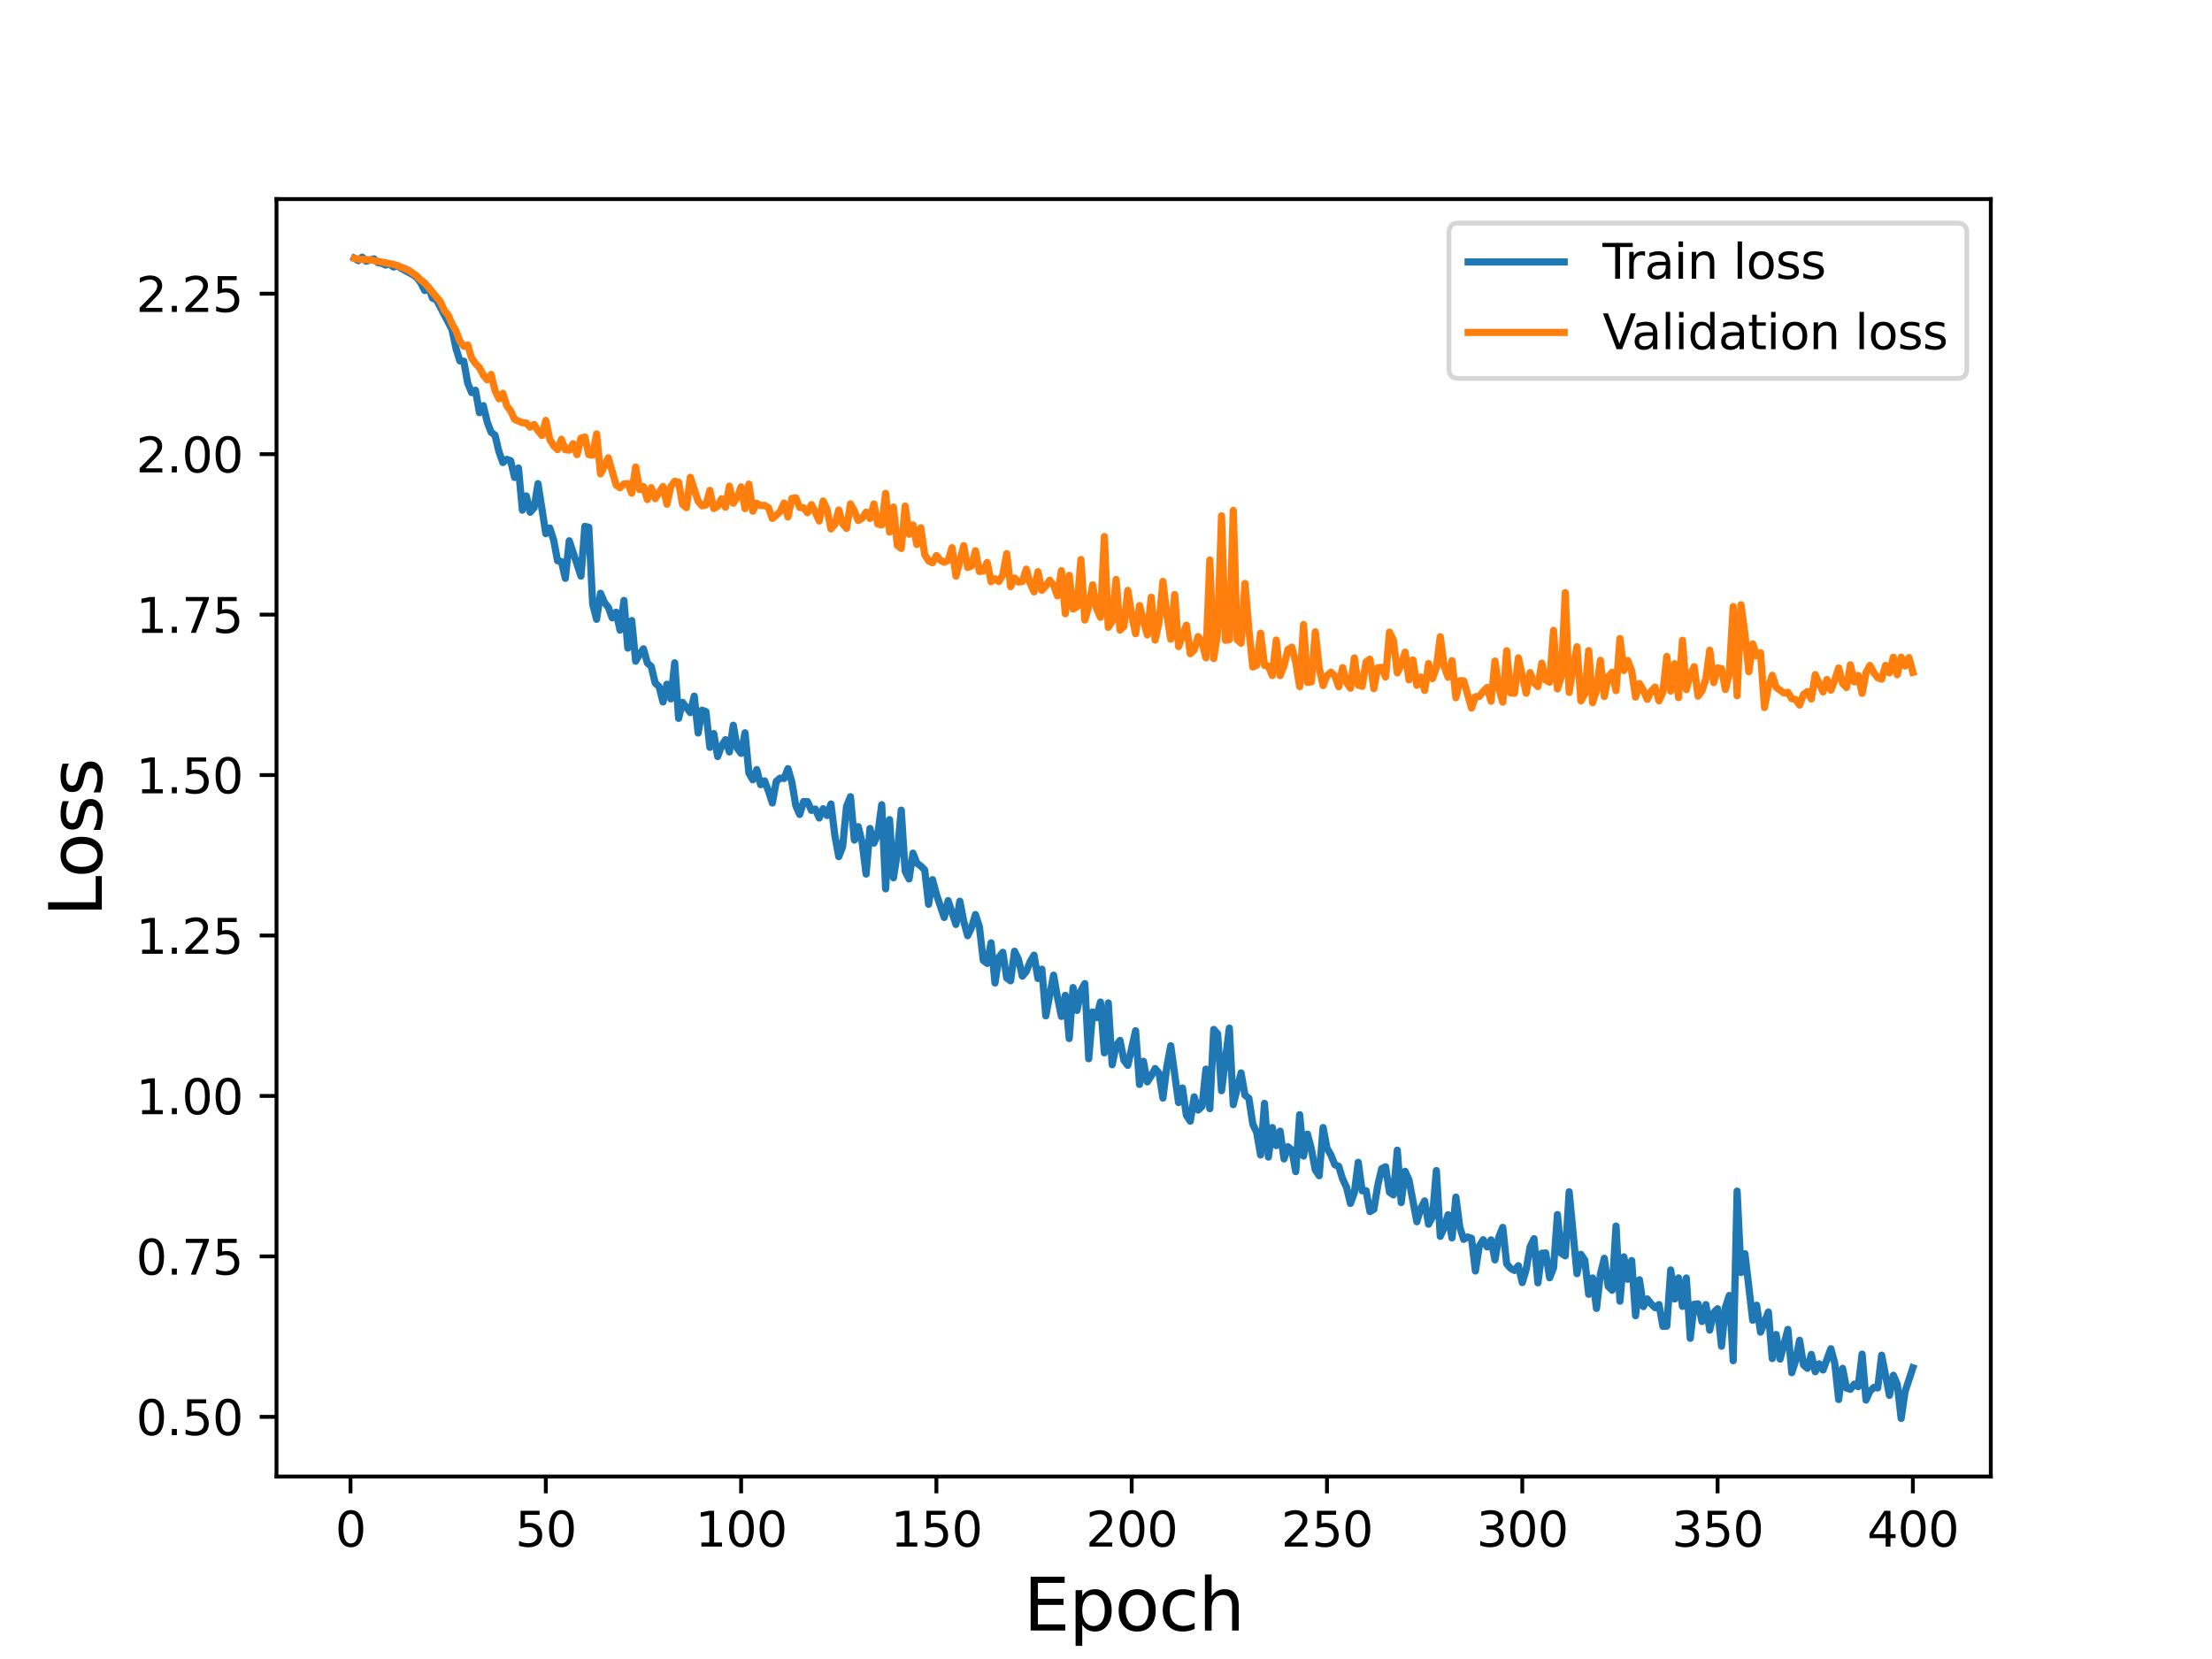 <?xml version="1.0" encoding="utf-8" standalone="no"?>
<!DOCTYPE svg PUBLIC "-//W3C//DTD SVG 1.1//EN"
  "http://www.w3.org/Graphics/SVG/1.1/DTD/svg11.dtd">
<svg height="345.6pt" version="1.1" viewBox="0 0 460.8 345.6" width="460.8pt" xmlns="http://www.w3.org/2000/svg" xmlns:xlink="http://www.w3.org/1999/xlink">
 <defs>
  <style type="text/css">*{stroke-linecap:butt;stroke-linejoin:round;}</style>
 </defs>
 <g id="figure_1">
  <g id="patch_1">
   <path d="M 0 345.6 
L 460.8 345.6 
L 460.8 0 
L 0 0 
z
" style="fill:#ffffff;"/>
  </g>
  <g id="axes_1">
   <g id="patch_2">
    <path d="M 57.6 307.584 
L 414.72 307.584 
L 414.72 41.472 
L 57.6 41.472 
z
" style="fill:#ffffff;"/>
   </g>
   <g id="matplotlib.axis_1">
    <g id="xtick_1">
     <g id="line2d_1">
      <defs>
       <path d="M 0 0 
L 0 3.5 
" id="m1af3129bb6" style="stroke:#000000;stroke-width:0.8;"/>
      </defs>
      <g>
       <use style="stroke:#000000;stroke-width:0.8;" x="73.019" xlink:href="#m1af3129bb6" y="307.584"/>
      </g>
     </g>
     <g id="text_1">
      <!-- 0 -->
      <g transform="translate(69.838 322.182)scale(0.1 -0.1)">
       <defs>
        <path d="M 2034 4250 
Q 1547 4250 1301 3770 
Q 1056 3291 1056 2328 
Q 1056 1369 1301 889 
Q 1547 409 2034 409 
Q 2525 409 2770 889 
Q 3016 1369 3016 2328 
Q 3016 3291 2770 3770 
Q 2525 4250 2034 4250 
z
M 2034 4750 
Q 2819 4750 3233 4129 
Q 3647 3509 3647 2328 
Q 3647 1150 3233 529 
Q 2819 -91 2034 -91 
Q 1250 -91 836 529 
Q 422 1150 422 2328 
Q 422 3509 836 4129 
Q 1250 4750 2034 4750 
z
" id="DejaVuSans-30" transform="scale(0.016)"/>
       </defs>
       <use xlink:href="#DejaVuSans-30"/>
      </g>
     </g>
    </g>
    <g id="xtick_2">
     <g id="line2d_2">
      <g>
       <use style="stroke:#000000;stroke-width:0.8;" x="113.703" xlink:href="#m1af3129bb6" y="307.584"/>
      </g>
     </g>
     <g id="text_2">
      <!-- 50 -->
      <g transform="translate(107.34 322.182)scale(0.1 -0.1)">
       <defs>
        <path d="M 691 4666 
L 3169 4666 
L 3169 4134 
L 1269 4134 
L 1269 2991 
Q 1406 3038 1543 3061 
Q 1681 3084 1819 3084 
Q 2600 3084 3056 2656 
Q 3513 2228 3513 1497 
Q 3513 744 3044 326 
Q 2575 -91 1722 -91 
Q 1428 -91 1123 -41 
Q 819 9 494 109 
L 494 744 
Q 775 591 1075 516 
Q 1375 441 1709 441 
Q 2250 441 2565 725 
Q 2881 1009 2881 1497 
Q 2881 1984 2565 2268 
Q 2250 2553 1709 2553 
Q 1456 2553 1204 2497 
Q 953 2441 691 2322 
L 691 4666 
z
" id="DejaVuSans-35" transform="scale(0.016)"/>
       </defs>
       <use xlink:href="#DejaVuSans-35"/>
       <use x="63.623" xlink:href="#DejaVuSans-30"/>
      </g>
     </g>
    </g>
    <g id="xtick_3">
     <g id="line2d_3">
      <g>
       <use style="stroke:#000000;stroke-width:0.8;" x="154.386" xlink:href="#m1af3129bb6" y="307.584"/>
      </g>
     </g>
     <g id="text_3">
      <!-- 100 -->
      <g transform="translate(144.842 322.182)scale(0.1 -0.1)">
       <defs>
        <path d="M 794 531 
L 1825 531 
L 1825 4091 
L 703 3866 
L 703 4441 
L 1819 4666 
L 2450 4666 
L 2450 531 
L 3481 531 
L 3481 0 
L 794 0 
L 794 531 
z
" id="DejaVuSans-31" transform="scale(0.016)"/>
       </defs>
       <use xlink:href="#DejaVuSans-31"/>
       <use x="63.623" xlink:href="#DejaVuSans-30"/>
       <use x="127.246" xlink:href="#DejaVuSans-30"/>
      </g>
     </g>
    </g>
    <g id="xtick_4">
     <g id="line2d_4">
      <g>
       <use style="stroke:#000000;stroke-width:0.8;" x="195.07" xlink:href="#m1af3129bb6" y="307.584"/>
      </g>
     </g>
     <g id="text_4">
      <!-- 150 -->
      <g transform="translate(185.526 322.182)scale(0.1 -0.1)">
       <use xlink:href="#DejaVuSans-31"/>
       <use x="63.623" xlink:href="#DejaVuSans-35"/>
       <use x="127.246" xlink:href="#DejaVuSans-30"/>
      </g>
     </g>
    </g>
    <g id="xtick_5">
     <g id="line2d_5">
      <g>
       <use style="stroke:#000000;stroke-width:0.8;" x="235.753" xlink:href="#m1af3129bb6" y="307.584"/>
      </g>
     </g>
     <g id="text_5">
      <!-- 200 -->
      <g transform="translate(226.209 322.182)scale(0.1 -0.1)">
       <defs>
        <path d="M 1228 531 
L 3431 531 
L 3431 0 
L 469 0 
L 469 531 
Q 828 903 1448 1529 
Q 2069 2156 2228 2338 
Q 2531 2678 2651 2914 
Q 2772 3150 2772 3378 
Q 2772 3750 2511 3984 
Q 2250 4219 1831 4219 
Q 1534 4219 1204 4116 
Q 875 4013 500 3803 
L 500 4441 
Q 881 4594 1212 4672 
Q 1544 4750 1819 4750 
Q 2544 4750 2975 4387 
Q 3406 4025 3406 3419 
Q 3406 3131 3298 2873 
Q 3191 2616 2906 2266 
Q 2828 2175 2409 1742 
Q 1991 1309 1228 531 
z
" id="DejaVuSans-32" transform="scale(0.016)"/>
       </defs>
       <use xlink:href="#DejaVuSans-32"/>
       <use x="63.623" xlink:href="#DejaVuSans-30"/>
       <use x="127.246" xlink:href="#DejaVuSans-30"/>
      </g>
     </g>
    </g>
    <g id="xtick_6">
     <g id="line2d_6">
      <g>
       <use style="stroke:#000000;stroke-width:0.8;" x="276.437" xlink:href="#m1af3129bb6" y="307.584"/>
      </g>
     </g>
     <g id="text_6">
      <!-- 250 -->
      <g transform="translate(266.893 322.182)scale(0.1 -0.1)">
       <use xlink:href="#DejaVuSans-32"/>
       <use x="63.623" xlink:href="#DejaVuSans-35"/>
       <use x="127.246" xlink:href="#DejaVuSans-30"/>
      </g>
     </g>
    </g>
    <g id="xtick_7">
     <g id="line2d_7">
      <g>
       <use style="stroke:#000000;stroke-width:0.8;" x="317.12" xlink:href="#m1af3129bb6" y="307.584"/>
      </g>
     </g>
     <g id="text_7">
      <!-- 300 -->
      <g transform="translate(307.576 322.182)scale(0.1 -0.1)">
       <defs>
        <path d="M 2597 2516 
Q 3050 2419 3304 2112 
Q 3559 1806 3559 1356 
Q 3559 666 3084 287 
Q 2609 -91 1734 -91 
Q 1441 -91 1130 -33 
Q 819 25 488 141 
L 488 750 
Q 750 597 1062 519 
Q 1375 441 1716 441 
Q 2309 441 2620 675 
Q 2931 909 2931 1356 
Q 2931 1769 2642 2001 
Q 2353 2234 1838 2234 
L 1294 2234 
L 1294 2753 
L 1863 2753 
Q 2328 2753 2575 2939 
Q 2822 3125 2822 3475 
Q 2822 3834 2567 4026 
Q 2313 4219 1838 4219 
Q 1578 4219 1281 4162 
Q 984 4106 628 3988 
L 628 4550 
Q 988 4650 1302 4700 
Q 1616 4750 1894 4750 
Q 2613 4750 3031 4423 
Q 3450 4097 3450 3541 
Q 3450 3153 3228 2886 
Q 3006 2619 2597 2516 
z
" id="DejaVuSans-33" transform="scale(0.016)"/>
       </defs>
       <use xlink:href="#DejaVuSans-33"/>
       <use x="63.623" xlink:href="#DejaVuSans-30"/>
       <use x="127.246" xlink:href="#DejaVuSans-30"/>
      </g>
     </g>
    </g>
    <g id="xtick_8">
     <g id="line2d_8">
      <g>
       <use style="stroke:#000000;stroke-width:0.8;" x="357.804" xlink:href="#m1af3129bb6" y="307.584"/>
      </g>
     </g>
     <g id="text_8">
      <!-- 350 -->
      <g transform="translate(348.26 322.182)scale(0.1 -0.1)">
       <use xlink:href="#DejaVuSans-33"/>
       <use x="63.623" xlink:href="#DejaVuSans-35"/>
       <use x="127.246" xlink:href="#DejaVuSans-30"/>
      </g>
     </g>
    </g>
    <g id="xtick_9">
     <g id="line2d_9">
      <g>
       <use style="stroke:#000000;stroke-width:0.8;" x="398.487" xlink:href="#m1af3129bb6" y="307.584"/>
      </g>
     </g>
     <g id="text_9">
      <!-- 400 -->
      <g transform="translate(388.944 322.182)scale(0.1 -0.1)">
       <defs>
        <path d="M 2419 4116 
L 825 1625 
L 2419 1625 
L 2419 4116 
z
M 2253 4666 
L 3047 4666 
L 3047 1625 
L 3713 1625 
L 3713 1100 
L 3047 1100 
L 3047 0 
L 2419 0 
L 2419 1100 
L 313 1100 
L 313 1709 
L 2253 4666 
z
" id="DejaVuSans-34" transform="scale(0.016)"/>
       </defs>
       <use xlink:href="#DejaVuSans-34"/>
       <use x="63.623" xlink:href="#DejaVuSans-30"/>
       <use x="127.246" xlink:href="#DejaVuSans-30"/>
      </g>
     </g>
    </g>
    <g id="text_10">
     <!-- Epoch -->
     <g transform="translate(213.194 339.66)scale(0.15 -0.15)">
      <defs>
       <path d="M 628 4666 
L 3578 4666 
L 3578 4134 
L 1259 4134 
L 1259 2753 
L 3481 2753 
L 3481 2222 
L 1259 2222 
L 1259 531 
L 3634 531 
L 3634 0 
L 628 0 
L 628 4666 
z
" id="DejaVuSans-45" transform="scale(0.016)"/>
       <path d="M 1159 525 
L 1159 -1331 
L 581 -1331 
L 581 3500 
L 1159 3500 
L 1159 2969 
Q 1341 3281 1617 3432 
Q 1894 3584 2278 3584 
Q 2916 3584 3314 3078 
Q 3713 2572 3713 1747 
Q 3713 922 3314 415 
Q 2916 -91 2278 -91 
Q 1894 -91 1617 61 
Q 1341 213 1159 525 
z
M 3116 1747 
Q 3116 2381 2855 2742 
Q 2594 3103 2138 3103 
Q 1681 3103 1420 2742 
Q 1159 2381 1159 1747 
Q 1159 1113 1420 752 
Q 1681 391 2138 391 
Q 2594 391 2855 752 
Q 3116 1113 3116 1747 
z
" id="DejaVuSans-70" transform="scale(0.016)"/>
       <path d="M 1959 3097 
Q 1497 3097 1228 2736 
Q 959 2375 959 1747 
Q 959 1119 1226 758 
Q 1494 397 1959 397 
Q 2419 397 2687 759 
Q 2956 1122 2956 1747 
Q 2956 2369 2687 2733 
Q 2419 3097 1959 3097 
z
M 1959 3584 
Q 2709 3584 3137 3096 
Q 3566 2609 3566 1747 
Q 3566 888 3137 398 
Q 2709 -91 1959 -91 
Q 1206 -91 779 398 
Q 353 888 353 1747 
Q 353 2609 779 3096 
Q 1206 3584 1959 3584 
z
" id="DejaVuSans-6f" transform="scale(0.016)"/>
       <path d="M 3122 3366 
L 3122 2828 
Q 2878 2963 2633 3030 
Q 2388 3097 2138 3097 
Q 1578 3097 1268 2742 
Q 959 2388 959 1747 
Q 959 1106 1268 751 
Q 1578 397 2138 397 
Q 2388 397 2633 464 
Q 2878 531 3122 666 
L 3122 134 
Q 2881 22 2623 -34 
Q 2366 -91 2075 -91 
Q 1284 -91 818 406 
Q 353 903 353 1747 
Q 353 2603 823 3093 
Q 1294 3584 2113 3584 
Q 2378 3584 2631 3529 
Q 2884 3475 3122 3366 
z
" id="DejaVuSans-63" transform="scale(0.016)"/>
       <path d="M 3513 2113 
L 3513 0 
L 2938 0 
L 2938 2094 
Q 2938 2591 2744 2837 
Q 2550 3084 2163 3084 
Q 1697 3084 1428 2787 
Q 1159 2491 1159 1978 
L 1159 0 
L 581 0 
L 581 4863 
L 1159 4863 
L 1159 2956 
Q 1366 3272 1645 3428 
Q 1925 3584 2291 3584 
Q 2894 3584 3203 3211 
Q 3513 2838 3513 2113 
z
" id="DejaVuSans-68" transform="scale(0.016)"/>
      </defs>
      <use xlink:href="#DejaVuSans-45"/>
      <use x="63.184" xlink:href="#DejaVuSans-70"/>
      <use x="126.66" xlink:href="#DejaVuSans-6f"/>
      <use x="187.842" xlink:href="#DejaVuSans-63"/>
      <use x="242.822" xlink:href="#DejaVuSans-68"/>
     </g>
    </g>
   </g>
   <g id="matplotlib.axis_2">
    <g id="ytick_1">
     <g id="line2d_10">
      <defs>
       <path d="M 0 0 
L -3.5 0 
" id="m74e83a7c01" style="stroke:#000000;stroke-width:0.8;"/>
      </defs>
      <g>
       <use style="stroke:#000000;stroke-width:0.8;" x="57.6" xlink:href="#m74e83a7c01" y="295.158"/>
      </g>
     </g>
     <g id="text_11">
      <!-- 0.50 -->
      <g transform="translate(28.334 298.957)scale(0.1 -0.1)">
       <defs>
        <path d="M 684 794 
L 1344 794 
L 1344 0 
L 684 0 
L 684 794 
z
" id="DejaVuSans-2e" transform="scale(0.016)"/>
       </defs>
       <use xlink:href="#DejaVuSans-30"/>
       <use x="63.623" xlink:href="#DejaVuSans-2e"/>
       <use x="95.41" xlink:href="#DejaVuSans-35"/>
       <use x="159.033" xlink:href="#DejaVuSans-30"/>
      </g>
     </g>
    </g>
    <g id="ytick_2">
     <g id="line2d_11">
      <g>
       <use style="stroke:#000000;stroke-width:0.8;" x="57.6" xlink:href="#m74e83a7c01" y="261.733"/>
      </g>
     </g>
     <g id="text_12">
      <!-- 0.75 -->
      <g transform="translate(28.334 265.532)scale(0.1 -0.1)">
       <defs>
        <path d="M 525 4666 
L 3525 4666 
L 3525 4397 
L 1831 0 
L 1172 0 
L 2766 4134 
L 525 4134 
L 525 4666 
z
" id="DejaVuSans-37" transform="scale(0.016)"/>
       </defs>
       <use xlink:href="#DejaVuSans-30"/>
       <use x="63.623" xlink:href="#DejaVuSans-2e"/>
       <use x="95.41" xlink:href="#DejaVuSans-37"/>
       <use x="159.033" xlink:href="#DejaVuSans-35"/>
      </g>
     </g>
    </g>
    <g id="ytick_3">
     <g id="line2d_12">
      <g>
       <use style="stroke:#000000;stroke-width:0.8;" x="57.6" xlink:href="#m74e83a7c01" y="228.308"/>
      </g>
     </g>
     <g id="text_13">
      <!-- 1.00 -->
      <g transform="translate(28.334 232.107)scale(0.1 -0.1)">
       <use xlink:href="#DejaVuSans-31"/>
       <use x="63.623" xlink:href="#DejaVuSans-2e"/>
       <use x="95.41" xlink:href="#DejaVuSans-30"/>
       <use x="159.033" xlink:href="#DejaVuSans-30"/>
      </g>
     </g>
    </g>
    <g id="ytick_4">
     <g id="line2d_13">
      <g>
       <use style="stroke:#000000;stroke-width:0.8;" x="57.6" xlink:href="#m74e83a7c01" y="194.883"/>
      </g>
     </g>
     <g id="text_14">
      <!-- 1.25 -->
      <g transform="translate(28.334 198.682)scale(0.1 -0.1)">
       <use xlink:href="#DejaVuSans-31"/>
       <use x="63.623" xlink:href="#DejaVuSans-2e"/>
       <use x="95.41" xlink:href="#DejaVuSans-32"/>
       <use x="159.033" xlink:href="#DejaVuSans-35"/>
      </g>
     </g>
    </g>
    <g id="ytick_5">
     <g id="line2d_14">
      <g>
       <use style="stroke:#000000;stroke-width:0.8;" x="57.6" xlink:href="#m74e83a7c01" y="161.458"/>
      </g>
     </g>
     <g id="text_15">
      <!-- 1.50 -->
      <g transform="translate(28.334 165.257)scale(0.1 -0.1)">
       <use xlink:href="#DejaVuSans-31"/>
       <use x="63.623" xlink:href="#DejaVuSans-2e"/>
       <use x="95.41" xlink:href="#DejaVuSans-35"/>
       <use x="159.033" xlink:href="#DejaVuSans-30"/>
      </g>
     </g>
    </g>
    <g id="ytick_6">
     <g id="line2d_15">
      <g>
       <use style="stroke:#000000;stroke-width:0.8;" x="57.6" xlink:href="#m74e83a7c01" y="128.033"/>
      </g>
     </g>
     <g id="text_16">
      <!-- 1.75 -->
      <g transform="translate(28.334 131.832)scale(0.1 -0.1)">
       <use xlink:href="#DejaVuSans-31"/>
       <use x="63.623" xlink:href="#DejaVuSans-2e"/>
       <use x="95.41" xlink:href="#DejaVuSans-37"/>
       <use x="159.033" xlink:href="#DejaVuSans-35"/>
      </g>
     </g>
    </g>
    <g id="ytick_7">
     <g id="line2d_16">
      <g>
       <use style="stroke:#000000;stroke-width:0.8;" x="57.6" xlink:href="#m74e83a7c01" y="94.608"/>
      </g>
     </g>
     <g id="text_17">
      <!-- 2.00 -->
      <g transform="translate(28.334 98.407)scale(0.1 -0.1)">
       <use xlink:href="#DejaVuSans-32"/>
       <use x="63.623" xlink:href="#DejaVuSans-2e"/>
       <use x="95.41" xlink:href="#DejaVuSans-30"/>
       <use x="159.033" xlink:href="#DejaVuSans-30"/>
      </g>
     </g>
    </g>
    <g id="ytick_8">
     <g id="line2d_17">
      <g>
       <use style="stroke:#000000;stroke-width:0.8;" x="57.6" xlink:href="#m74e83a7c01" y="61.183"/>
      </g>
     </g>
     <g id="text_18">
      <!-- 2.25 -->
      <g transform="translate(28.334 64.983)scale(0.1 -0.1)">
       <use xlink:href="#DejaVuSans-32"/>
       <use x="63.623" xlink:href="#DejaVuSans-2e"/>
       <use x="95.41" xlink:href="#DejaVuSans-32"/>
       <use x="159.033" xlink:href="#DejaVuSans-35"/>
      </g>
     </g>
    </g>
    <g id="text_19">
     <!-- Loss -->
     <g transform="translate(21.215 190.979)rotate(-90)scale(0.15 -0.15)">
      <defs>
       <path d="M 628 4666 
L 1259 4666 
L 1259 531 
L 3531 531 
L 3531 0 
L 628 0 
L 628 4666 
z
" id="DejaVuSans-4c" transform="scale(0.016)"/>
       <path d="M 2834 3397 
L 2834 2853 
Q 2591 2978 2328 3040 
Q 2066 3103 1784 3103 
Q 1356 3103 1142 2972 
Q 928 2841 928 2578 
Q 928 2378 1081 2264 
Q 1234 2150 1697 2047 
L 1894 2003 
Q 2506 1872 2764 1633 
Q 3022 1394 3022 966 
Q 3022 478 2636 193 
Q 2250 -91 1575 -91 
Q 1294 -91 989 -36 
Q 684 19 347 128 
L 347 722 
Q 666 556 975 473 
Q 1284 391 1588 391 
Q 1994 391 2212 530 
Q 2431 669 2431 922 
Q 2431 1156 2273 1281 
Q 2116 1406 1581 1522 
L 1381 1569 
Q 847 1681 609 1914 
Q 372 2147 372 2553 
Q 372 3047 722 3315 
Q 1072 3584 1716 3584 
Q 2034 3584 2315 3537 
Q 2597 3491 2834 3397 
z
" id="DejaVuSans-73" transform="scale(0.016)"/>
      </defs>
      <use xlink:href="#DejaVuSans-4c"/>
      <use x="53.963" xlink:href="#DejaVuSans-6f"/>
      <use x="115.145" xlink:href="#DejaVuSans-73"/>
      <use x="167.244" xlink:href="#DejaVuSans-73"/>
     </g>
    </g>
   </g>
   <g id="line2d_18">
    <path clip-path="url(#p1ed1e62b2b)" d="M 73.833 53.813 
L 74.646 54.297 
L 75.46 53.568 
L 76.274 54.417 
L 77.901 53.922 
L 78.715 54.713 
L 79.528 54.859 
L 80.342 55.218 
L 81.156 54.988 
L 81.969 55.622 
L 82.783 55.347 
L 83.597 55.919 
L 86.038 57.243 
L 86.851 57.824 
L 87.665 58.92 
L 88.479 60.528 
L 89.292 59.9 
L 90.106 62.108 
L 90.92 62.452 
L 93.361 67.1 
L 94.174 68.699 
L 94.988 72.565 
L 95.802 75.19 
L 96.616 75.246 
L 97.429 79.808 
L 98.243 81.769 
L 99.057 81.296 
L 99.87 85.967 
L 100.684 84.501 
L 101.498 87.919 
L 102.311 90.053 
L 103.125 90.647 
L 103.939 94.093 
L 104.752 96.355 
L 105.566 95.694 
L 106.38 95.978 
L 107.193 99.454 
L 108.007 97.505 
L 108.821 106.27 
L 109.634 103.31 
L 110.448 106.708 
L 111.262 105.756 
L 112.075 100.749 
L 113.703 111.171 
L 114.516 109.992 
L 115.33 112.457 
L 116.144 116.811 
L 116.957 116.987 
L 117.771 120.485 
L 118.585 112.659 
L 121.026 120.011 
L 121.839 109.636 
L 122.653 109.844 
L 123.467 125.829 
L 124.28 129.017 
L 125.094 123.587 
L 125.908 125.489 
L 126.721 126.514 
L 127.535 128.714 
L 128.349 127.527 
L 129.162 131.267 
L 129.976 125.084 
L 130.79 135.016 
L 131.603 129.276 
L 132.417 137.749 
L 133.231 136.305 
L 134.044 135.156 
L 134.858 138.115 
L 135.672 138.848 
L 136.485 142.28 
L 137.299 143.029 
L 138.113 146.236 
L 138.926 142.541 
L 139.74 145.584 
L 140.554 138.075 
L 141.367 149.64 
L 142.181 146.319 
L 143.808 148.442 
L 144.622 145.015 
L 145.436 152.698 
L 146.249 147.942 
L 147.063 148.256 
L 147.877 155.685 
L 148.69 152.821 
L 149.504 157.596 
L 150.318 155.419 
L 151.131 154.089 
L 151.945 156.64 
L 152.759 151.081 
L 153.572 155.847 
L 154.386 156.942 
L 155.2 152.662 
L 156.013 161.088 
L 156.827 162.44 
L 157.641 160.315 
L 158.454 163.463 
L 159.268 162.671 
L 160.082 164.794 
L 160.895 167.281 
L 161.709 162.774 
L 162.523 162.098 
L 163.336 162.162 
L 164.15 160.123 
L 164.964 162.927 
L 165.777 167.827 
L 166.591 169.665 
L 167.405 166.977 
L 168.219 166.992 
L 169.032 168.817 
L 169.846 168.533 
L 170.66 170.407 
L 171.473 168.472 
L 172.287 169.882 
L 173.101 167.486 
L 173.914 174.06 
L 174.728 178.452 
L 175.542 176.347 
L 176.355 167.967 
L 177.169 165.966 
L 177.983 175.012 
L 178.796 172.198 
L 179.61 175.604 
L 180.424 182.086 
L 181.237 172.59 
L 182.051 175.642 
L 182.865 173.733 
L 183.678 167.631 
L 184.492 185.164 
L 185.306 170.744 
L 186.119 182.863 
L 186.933 177.727 
L 187.747 168.77 
L 188.56 181.525 
L 189.374 183.097 
L 190.188 177.723 
L 191.001 179.814 
L 191.815 180.408 
L 192.629 181.218 
L 193.442 188.381 
L 194.256 183.253 
L 195.07 186.276 
L 196.697 191.124 
L 197.511 187.618 
L 199.138 192.577 
L 199.952 187.741 
L 200.765 191.933 
L 201.579 194.927 
L 202.393 193.228 
L 203.206 190.519 
L 204.02 193.037 
L 204.834 200.07 
L 205.647 200.699 
L 206.461 196.415 
L 207.275 204.764 
L 208.088 199.442 
L 208.902 198.38 
L 209.716 203.734 
L 210.529 204.32 
L 211.343 198.161 
L 212.157 199.833 
L 212.97 203.356 
L 213.784 202.399 
L 214.598 200.349 
L 215.411 198.981 
L 216.225 203.839 
L 217.039 201.901 
L 217.852 211.621 
L 219.48 203.147 
L 220.293 207.775 
L 221.107 211.738 
L 221.921 207.349 
L 222.734 216.349 
L 223.548 205.725 
L 224.362 210.484 
L 225.175 206.366 
L 225.989 204.898 
L 226.803 220.56 
L 227.616 210.804 
L 228.43 211.996 
L 229.244 208.749 
L 230.057 219.334 
L 230.871 208.924 
L 231.685 221.801 
L 232.498 217.857 
L 233.312 216.734 
L 234.126 220.86 
L 234.939 221.935 
L 236.567 214.722 
L 237.381 225.911 
L 238.194 221.085 
L 239.008 225.376 
L 239.822 224.146 
L 240.635 222.598 
L 241.449 223.577 
L 242.263 228.755 
L 243.076 222.136 
L 243.89 217.849 
L 245.517 229.677 
L 246.331 226.647 
L 247.145 232.34 
L 247.958 233.568 
L 248.772 228.487 
L 249.586 231.246 
L 250.399 230.493 
L 251.213 222.719 
L 252.027 230.958 
L 252.84 214.458 
L 253.654 215.362 
L 254.468 227.216 
L 256.095 214.178 
L 256.909 230.122 
L 258.536 223.51 
L 259.35 228.133 
L 260.163 228.791 
L 260.977 234.158 
L 261.791 235.901 
L 262.604 240.603 
L 263.418 229.854 
L 264.232 241.032 
L 265.045 234.891 
L 265.859 238.649 
L 266.673 235.637 
L 267.486 241.423 
L 268.3 238.879 
L 269.114 239.57 
L 269.927 244.07 
L 270.741 232.203 
L 271.555 240.828 
L 272.368 236.253 
L 273.182 239.348 
L 273.996 243.698 
L 274.809 244.921 
L 275.623 234.891 
L 276.437 239.184 
L 277.25 240.585 
L 278.064 242.633 
L 278.878 242.97 
L 279.691 245.594 
L 280.505 247.318 
L 281.319 250.696 
L 282.132 248.488 
L 282.946 242.121 
L 283.76 248.057 
L 284.573 248.032 
L 285.387 252.393 
L 286.201 251.92 
L 287.014 246.922 
L 287.828 243.467 
L 288.642 243.056 
L 289.455 248.353 
L 290.269 248.915 
L 291.083 239.6 
L 291.896 250.516 
L 292.71 244.002 
L 293.524 245.824 
L 295.151 254.512 
L 295.965 251.782 
L 296.778 250.179 
L 297.592 255.02 
L 298.406 253.534 
L 299.219 243.848 
L 300.033 257.556 
L 300.847 255.823 
L 301.66 253.046 
L 302.474 257.886 
L 303.288 249.371 
L 304.101 255.643 
L 304.915 258.188 
L 305.729 257.694 
L 306.543 257.961 
L 307.356 264.767 
L 308.17 259.547 
L 308.984 258.255 
L 309.797 259.757 
L 310.611 258.288 
L 311.425 262.462 
L 312.238 257.661 
L 313.052 255.685 
L 313.866 263.273 
L 314.679 264.209 
L 315.493 264.663 
L 316.307 263.673 
L 317.12 267.187 
L 317.934 264.449 
L 318.748 259.728 
L 319.561 258.042 
L 320.375 267.242 
L 321.189 261.068 
L 322.002 261.015 
L 322.816 266.185 
L 323.63 264.149 
L 324.443 253.014 
L 325.257 261.092 
L 326.071 261.619 
L 326.884 248.273 
L 328.512 265.33 
L 329.325 261.3 
L 330.139 262.521 
L 330.953 269.625 
L 331.766 266.222 
L 332.58 272.57 
L 333.394 265.449 
L 334.207 262.129 
L 335.021 267.969 
L 335.835 268.775 
L 336.648 255.415 
L 337.462 271.058 
L 338.276 261.82 
L 339.089 266.493 
L 339.903 262.597 
L 340.717 274.087 
L 341.53 266.6 
L 342.344 272.192 
L 343.158 270.594 
L 343.971 271.626 
L 344.785 272.414 
L 345.599 271.759 
L 346.412 276.305 
L 347.226 276.259 
L 348.04 264.557 
L 348.853 270.609 
L 349.667 266.213 
L 350.481 272.147 
L 351.294 266.234 
L 352.108 278.796 
L 352.922 271.704 
L 353.735 271.621 
L 354.549 275.301 
L 355.363 271.765 
L 356.176 277.081 
L 356.99 273.437 
L 357.804 272.637 
L 358.617 280.439 
L 359.431 272.367 
L 360.245 269.875 
L 361.058 283.46 
L 361.872 248.131 
L 362.686 265.096 
L 363.499 261.177 
L 365.127 275.036 
L 365.94 271.897 
L 366.754 277.515 
L 368.381 273.312 
L 369.195 283.013 
L 370.009 278.001 
L 370.822 283.123 
L 372.45 276.937 
L 373.263 285.957 
L 374.077 283.395 
L 374.891 279.203 
L 375.704 284.351 
L 376.518 285.043 
L 377.332 282.159 
L 378.146 285.757 
L 378.959 284.112 
L 379.773 285.395 
L 381.4 280.968 
L 382.214 283.985 
L 383.028 291.54 
L 383.841 285.047 
L 384.655 289.168 
L 385.469 289.416 
L 386.282 288.335 
L 387.096 288.874 
L 387.91 282.09 
L 388.723 291.656 
L 389.537 289.825 
L 390.351 289.03 
L 391.164 289.133 
L 391.978 282.311 
L 393.605 290.677 
L 394.419 286.495 
L 395.233 288.373 
L 396.046 295.488 
L 396.86 289.908 
L 398.487 284.935 
L 398.487 284.935 
" style="fill:none;stroke:#1f77b4;stroke-linecap:square;stroke-width:1.5;"/>
   </g>
   <g id="line2d_19">
    <path clip-path="url(#p1ed1e62b2b)" d="M 73.833 53.818 
L 74.646 53.979 
L 77.087 54.136 
L 81.969 55.064 
L 83.597 55.647 
L 85.224 56.348 
L 86.851 57.521 
L 87.665 58.367 
L 88.479 58.946 
L 91.733 62.833 
L 92.547 64.667 
L 93.361 65.639 
L 94.174 67.519 
L 94.988 68.947 
L 95.802 71.076 
L 96.616 72.142 
L 97.429 71.86 
L 98.243 74.571 
L 99.057 75.739 
L 99.87 76.577 
L 100.684 78.14 
L 101.498 79.127 
L 102.311 77.999 
L 103.125 81.363 
L 103.939 83.065 
L 104.752 81.925 
L 105.566 84.533 
L 106.38 85.602 
L 107.193 87.364 
L 108.821 88.054 
L 109.634 88.12 
L 110.448 88.993 
L 111.262 88.424 
L 112.075 89.742 
L 112.889 90.724 
L 113.703 87.577 
L 114.516 91.517 
L 115.33 92.847 
L 116.144 93.667 
L 116.957 91.518 
L 117.771 93.684 
L 118.585 93.774 
L 119.398 92.422 
L 120.212 94.706 
L 121.026 91.291 
L 121.839 91.041 
L 122.653 94.712 
L 123.467 94.804 
L 124.28 90.393 
L 125.094 98.713 
L 126.721 95.37 
L 128.349 101.044 
L 129.162 101.606 
L 129.976 100.809 
L 130.79 100.741 
L 131.603 102.738 
L 132.417 97.29 
L 133.231 101.989 
L 134.044 101.349 
L 134.858 104.066 
L 135.672 101.6 
L 136.485 103.882 
L 138.113 101.339 
L 138.926 105.032 
L 139.74 101.369 
L 140.554 100.273 
L 141.367 100.444 
L 142.181 105.079 
L 142.995 105.75 
L 143.808 99.445 
L 145.436 104.419 
L 146.249 105.384 
L 147.063 105.196 
L 147.877 102.144 
L 148.69 105.937 
L 149.504 105.454 
L 150.318 103.886 
L 151.131 105.666 
L 151.945 101.266 
L 152.759 104.819 
L 153.572 103.609 
L 154.386 101.429 
L 155.2 105.949 
L 156.013 100.843 
L 156.827 106.479 
L 157.641 104.85 
L 158.454 105.331 
L 159.268 105.29 
L 160.082 105.751 
L 160.895 108.003 
L 161.709 107.358 
L 162.523 106.562 
L 163.336 104.789 
L 164.15 107.687 
L 164.964 103.837 
L 165.777 103.701 
L 166.591 105.71 
L 167.405 105.772 
L 168.219 106.815 
L 169.032 105.126 
L 169.846 106.702 
L 170.66 108.532 
L 171.473 104.367 
L 172.287 106.11 
L 173.101 110.183 
L 173.914 109.241 
L 174.728 106.246 
L 175.542 109.114 
L 176.355 110.078 
L 177.169 104.969 
L 177.983 106.443 
L 178.796 108.437 
L 179.61 107.951 
L 180.424 106.694 
L 181.237 108.003 
L 182.051 104.987 
L 182.865 109.158 
L 183.678 109.357 
L 184.492 102.781 
L 185.306 110.828 
L 186.119 105.636 
L 186.933 113.642 
L 187.747 114.248 
L 188.56 105.418 
L 189.374 111.286 
L 190.188 109.352 
L 191.001 113.424 
L 191.815 109.946 
L 192.629 115.52 
L 193.442 116.829 
L 194.256 117.237 
L 195.07 115.735 
L 195.883 116.703 
L 196.697 117.126 
L 197.511 116.762 
L 198.324 114.094 
L 199.138 120.019 
L 200.765 113.67 
L 201.579 118.2 
L 202.393 117.902 
L 203.206 114.74 
L 204.02 119.045 
L 204.834 118.942 
L 205.647 117.172 
L 206.461 121.174 
L 207.275 120.581 
L 208.088 121.144 
L 208.902 119.735 
L 209.716 115.339 
L 210.529 122.196 
L 211.343 120.408 
L 212.157 121.243 
L 212.97 121.143 
L 213.784 118.564 
L 214.598 121.504 
L 215.411 123.296 
L 216.225 119.1 
L 217.039 122.96 
L 217.852 122.085 
L 218.666 120.873 
L 219.48 121.914 
L 220.293 124.136 
L 221.107 118.877 
L 221.921 127.843 
L 222.734 119.86 
L 223.548 126.879 
L 224.362 126.385 
L 225.175 116.553 
L 225.989 129.162 
L 226.803 126.338 
L 227.616 121.844 
L 228.43 126.74 
L 229.244 128.598 
L 230.057 111.769 
L 230.871 130.686 
L 231.685 129.456 
L 232.498 120.718 
L 233.312 131.255 
L 234.126 130.494 
L 234.939 122.999 
L 235.753 128.084 
L 236.567 132.017 
L 237.381 126.144 
L 239.008 132.267 
L 239.822 124.411 
L 240.635 133.339 
L 241.449 129.548 
L 242.263 121.13 
L 243.076 128.088 
L 243.89 133.161 
L 244.704 123.863 
L 245.517 134.699 
L 247.145 130.229 
L 247.958 136.177 
L 248.772 135.38 
L 249.586 132.611 
L 250.399 133.736 
L 251.213 137.033 
L 252.027 116.659 
L 252.84 137.193 
L 253.654 131.733 
L 254.468 107.467 
L 255.281 133.393 
L 256.095 133.251 
L 256.909 106.334 
L 257.722 133.245 
L 258.536 133.993 
L 259.35 121.543 
L 260.163 131.128 
L 260.977 138.949 
L 261.791 138.596 
L 262.604 131.899 
L 263.418 138.618 
L 264.232 138.78 
L 265.045 140.732 
L 265.859 133.34 
L 266.673 140.747 
L 267.486 138.69 
L 268.3 135.316 
L 269.114 134.811 
L 269.927 137.986 
L 270.741 143.019 
L 271.555 130.103 
L 272.368 142.165 
L 273.182 142.037 
L 273.996 131.625 
L 274.809 139.115 
L 275.623 142.817 
L 276.437 140.746 
L 277.25 140.021 
L 278.064 140.8 
L 278.878 143.044 
L 279.691 139.083 
L 280.505 142.218 
L 281.319 143.364 
L 282.132 137.061 
L 282.946 142.721 
L 283.76 142.978 
L 284.573 137.884 
L 285.387 137.331 
L 286.201 143.456 
L 287.014 139.114 
L 287.828 139.035 
L 288.642 141.03 
L 289.455 131.688 
L 290.269 133.363 
L 291.083 140.17 
L 291.896 138.5 
L 292.71 135.851 
L 293.524 141.634 
L 294.337 137.472 
L 295.151 142.767 
L 295.965 141.027 
L 296.778 143.833 
L 297.592 138.238 
L 298.406 141.376 
L 299.219 139.053 
L 300.033 132.64 
L 300.847 138.832 
L 301.66 141.077 
L 302.474 137.631 
L 303.288 145.341 
L 304.101 141.802 
L 304.915 141.836 
L 306.543 147.499 
L 307.356 145.139 
L 308.17 145.08 
L 308.984 144.036 
L 309.797 143.216 
L 310.611 146.079 
L 311.425 137.716 
L 312.238 143.443 
L 313.052 146.26 
L 313.866 135.565 
L 314.679 144.357 
L 315.493 144.42 
L 316.307 137.05 
L 317.934 144.411 
L 318.748 140.114 
L 319.561 142.236 
L 320.375 143.017 
L 321.189 138.149 
L 322.002 141.66 
L 322.816 142.122 
L 323.63 131.323 
L 324.443 143.517 
L 325.257 140.901 
L 326.071 123.464 
L 326.884 144.235 
L 327.698 139.027 
L 328.512 134.74 
L 329.325 145.991 
L 330.139 144.571 
L 330.953 135.535 
L 331.766 146.383 
L 332.58 143.804 
L 333.394 137.557 
L 334.207 145.082 
L 335.021 140.995 
L 335.835 140.05 
L 336.648 143.867 
L 337.462 133.016 
L 338.276 139.676 
L 339.089 137.608 
L 339.903 139.737 
L 340.717 145.21 
L 341.53 142.402 
L 342.344 143.782 
L 343.158 145.685 
L 343.971 143.969 
L 344.785 143.144 
L 345.599 145.993 
L 346.412 144.172 
L 347.226 136.749 
L 348.04 143.957 
L 348.853 138.258 
L 349.667 145.322 
L 350.481 133.386 
L 351.294 143.658 
L 352.108 140.542 
L 352.922 138.887 
L 353.735 145.032 
L 354.549 143.925 
L 355.363 141.41 
L 356.176 135.453 
L 356.99 142.195 
L 357.804 139.144 
L 358.617 139.29 
L 359.431 143.633 
L 360.245 140.262 
L 361.058 126.357 
L 361.872 144.936 
L 362.686 125.988 
L 363.499 132.11 
L 364.313 139.934 
L 365.127 134.141 
L 365.94 136.638 
L 366.754 135.979 
L 367.568 147.398 
L 368.381 143.186 
L 369.195 140.682 
L 370.009 143.199 
L 371.636 144.374 
L 372.45 144.218 
L 373.263 145.56 
L 374.077 145.72 
L 374.891 146.883 
L 375.704 144.661 
L 376.518 144.069 
L 377.332 145.608 
L 378.146 140.549 
L 379.773 144.136 
L 380.587 141.56 
L 381.4 143.78 
L 382.214 141.661 
L 383.028 139.155 
L 383.841 142.367 
L 384.655 143.218 
L 385.469 138.487 
L 386.282 142.045 
L 387.096 140.716 
L 387.91 144.435 
L 388.723 140.125 
L 389.537 138.626 
L 390.351 140.137 
L 391.164 141.184 
L 391.978 141.478 
L 392.792 138.621 
L 393.605 140.174 
L 394.419 136.92 
L 395.233 140.56 
L 396.046 136.903 
L 396.86 138.749 
L 397.674 136.994 
L 398.487 140.051 
L 398.487 140.051 
" style="fill:none;stroke:#ff7f0e;stroke-linecap:square;stroke-width:1.5;"/>
   </g>
   <g id="patch_3">
    <path d="M 57.6 307.584 
L 57.6 41.472 
" style="fill:none;stroke:#000000;stroke-linecap:square;stroke-linejoin:miter;stroke-width:0.8;"/>
   </g>
   <g id="patch_4">
    <path d="M 414.72 307.584 
L 414.72 41.472 
" style="fill:none;stroke:#000000;stroke-linecap:square;stroke-linejoin:miter;stroke-width:0.8;"/>
   </g>
   <g id="patch_5">
    <path d="M 57.6 307.584 
L 414.72 307.584 
" style="fill:none;stroke:#000000;stroke-linecap:square;stroke-linejoin:miter;stroke-width:0.8;"/>
   </g>
   <g id="patch_6">
    <path d="M 57.6 41.472 
L 414.72 41.472 
" style="fill:none;stroke:#000000;stroke-linecap:square;stroke-linejoin:miter;stroke-width:0.8;"/>
   </g>
   <g id="legend_1">
    <g id="patch_7">
     <path d="M 303.845 78.828 
L 407.72 78.828 
Q 409.72 78.828 409.72 76.828 
L 409.72 48.472 
Q 409.72 46.472 407.72 46.472 
L 303.845 46.472 
Q 301.845 46.472 301.845 48.472 
L 301.845 76.828 
Q 301.845 78.828 303.845 78.828 
z
" style="fill:#ffffff;opacity:0.8;stroke:#cccccc;stroke-linejoin:miter;"/>
    </g>
    <g id="line2d_20">
     <path d="M 305.845 54.57 
L 325.845 54.57 
" style="fill:none;stroke:#1f77b4;stroke-linecap:square;stroke-width:1.5;"/>
    </g>
    <g id="line2d_21"/>
    <g id="text_20">
     <!-- Train loss -->
     <g transform="translate(333.845 58.07)scale(0.1 -0.1)">
      <defs>
       <path d="M -19 4666 
L 3928 4666 
L 3928 4134 
L 2272 4134 
L 2272 0 
L 1638 0 
L 1638 4134 
L -19 4134 
L -19 4666 
z
" id="DejaVuSans-54" transform="scale(0.016)"/>
       <path d="M 2631 2963 
Q 2534 3019 2420 3045 
Q 2306 3072 2169 3072 
Q 1681 3072 1420 2755 
Q 1159 2438 1159 1844 
L 1159 0 
L 581 0 
L 581 3500 
L 1159 3500 
L 1159 2956 
Q 1341 3275 1631 3429 
Q 1922 3584 2338 3584 
Q 2397 3584 2469 3576 
Q 2541 3569 2628 3553 
L 2631 2963 
z
" id="DejaVuSans-72" transform="scale(0.016)"/>
       <path d="M 2194 1759 
Q 1497 1759 1228 1600 
Q 959 1441 959 1056 
Q 959 750 1161 570 
Q 1363 391 1709 391 
Q 2188 391 2477 730 
Q 2766 1069 2766 1631 
L 2766 1759 
L 2194 1759 
z
M 3341 1997 
L 3341 0 
L 2766 0 
L 2766 531 
Q 2569 213 2275 61 
Q 1981 -91 1556 -91 
Q 1019 -91 701 211 
Q 384 513 384 1019 
Q 384 1609 779 1909 
Q 1175 2209 1959 2209 
L 2766 2209 
L 2766 2266 
Q 2766 2663 2505 2880 
Q 2244 3097 1772 3097 
Q 1472 3097 1187 3025 
Q 903 2953 641 2809 
L 641 3341 
Q 956 3463 1253 3523 
Q 1550 3584 1831 3584 
Q 2591 3584 2966 3190 
Q 3341 2797 3341 1997 
z
" id="DejaVuSans-61" transform="scale(0.016)"/>
       <path d="M 603 3500 
L 1178 3500 
L 1178 0 
L 603 0 
L 603 3500 
z
M 603 4863 
L 1178 4863 
L 1178 4134 
L 603 4134 
L 603 4863 
z
" id="DejaVuSans-69" transform="scale(0.016)"/>
       <path d="M 3513 2113 
L 3513 0 
L 2938 0 
L 2938 2094 
Q 2938 2591 2744 2837 
Q 2550 3084 2163 3084 
Q 1697 3084 1428 2787 
Q 1159 2491 1159 1978 
L 1159 0 
L 581 0 
L 581 3500 
L 1159 3500 
L 1159 2956 
Q 1366 3272 1645 3428 
Q 1925 3584 2291 3584 
Q 2894 3584 3203 3211 
Q 3513 2838 3513 2113 
z
" id="DejaVuSans-6e" transform="scale(0.016)"/>
       <path id="DejaVuSans-20" transform="scale(0.016)"/>
       <path d="M 603 4863 
L 1178 4863 
L 1178 0 
L 603 0 
L 603 4863 
z
" id="DejaVuSans-6c" transform="scale(0.016)"/>
      </defs>
      <use xlink:href="#DejaVuSans-54"/>
      <use x="46.334" xlink:href="#DejaVuSans-72"/>
      <use x="87.447" xlink:href="#DejaVuSans-61"/>
      <use x="148.727" xlink:href="#DejaVuSans-69"/>
      <use x="176.51" xlink:href="#DejaVuSans-6e"/>
      <use x="239.889" xlink:href="#DejaVuSans-20"/>
      <use x="271.676" xlink:href="#DejaVuSans-6c"/>
      <use x="299.459" xlink:href="#DejaVuSans-6f"/>
      <use x="360.641" xlink:href="#DejaVuSans-73"/>
      <use x="412.74" xlink:href="#DejaVuSans-73"/>
     </g>
    </g>
    <g id="line2d_22">
     <path d="M 305.845 69.249 
L 325.845 69.249 
" style="fill:none;stroke:#ff7f0e;stroke-linecap:square;stroke-width:1.5;"/>
    </g>
    <g id="line2d_23"/>
    <g id="text_21">
     <!-- Validation loss -->
     <g transform="translate(333.845 72.749)scale(0.1 -0.1)">
      <defs>
       <path d="M 1831 0 
L 50 4666 
L 709 4666 
L 2188 738 
L 3669 4666 
L 4325 4666 
L 2547 0 
L 1831 0 
z
" id="DejaVuSans-56" transform="scale(0.016)"/>
       <path d="M 2906 2969 
L 2906 4863 
L 3481 4863 
L 3481 0 
L 2906 0 
L 2906 525 
Q 2725 213 2448 61 
Q 2172 -91 1784 -91 
Q 1150 -91 751 415 
Q 353 922 353 1747 
Q 353 2572 751 3078 
Q 1150 3584 1784 3584 
Q 2172 3584 2448 3432 
Q 2725 3281 2906 2969 
z
M 947 1747 
Q 947 1113 1208 752 
Q 1469 391 1925 391 
Q 2381 391 2643 752 
Q 2906 1113 2906 1747 
Q 2906 2381 2643 2742 
Q 2381 3103 1925 3103 
Q 1469 3103 1208 2742 
Q 947 2381 947 1747 
z
" id="DejaVuSans-64" transform="scale(0.016)"/>
       <path d="M 1172 4494 
L 1172 3500 
L 2356 3500 
L 2356 3053 
L 1172 3053 
L 1172 1153 
Q 1172 725 1289 603 
Q 1406 481 1766 481 
L 2356 481 
L 2356 0 
L 1766 0 
Q 1100 0 847 248 
Q 594 497 594 1153 
L 594 3053 
L 172 3053 
L 172 3500 
L 594 3500 
L 594 4494 
L 1172 4494 
z
" id="DejaVuSans-74" transform="scale(0.016)"/>
      </defs>
      <use xlink:href="#DejaVuSans-56"/>
      <use x="60.658" xlink:href="#DejaVuSans-61"/>
      <use x="121.938" xlink:href="#DejaVuSans-6c"/>
      <use x="149.721" xlink:href="#DejaVuSans-69"/>
      <use x="177.504" xlink:href="#DejaVuSans-64"/>
      <use x="240.98" xlink:href="#DejaVuSans-61"/>
      <use x="302.26" xlink:href="#DejaVuSans-74"/>
      <use x="341.469" xlink:href="#DejaVuSans-69"/>
      <use x="369.252" xlink:href="#DejaVuSans-6f"/>
      <use x="430.434" xlink:href="#DejaVuSans-6e"/>
      <use x="493.812" xlink:href="#DejaVuSans-20"/>
      <use x="525.6" xlink:href="#DejaVuSans-6c"/>
      <use x="553.383" xlink:href="#DejaVuSans-6f"/>
      <use x="614.564" xlink:href="#DejaVuSans-73"/>
      <use x="666.664" xlink:href="#DejaVuSans-73"/>
     </g>
    </g>
   </g>
  </g>
 </g>
 <defs>
  <clipPath id="p1ed1e62b2b">
   <rect height="266.112" width="357.12" x="57.6" y="41.472"/>
  </clipPath>
 </defs>
</svg>
